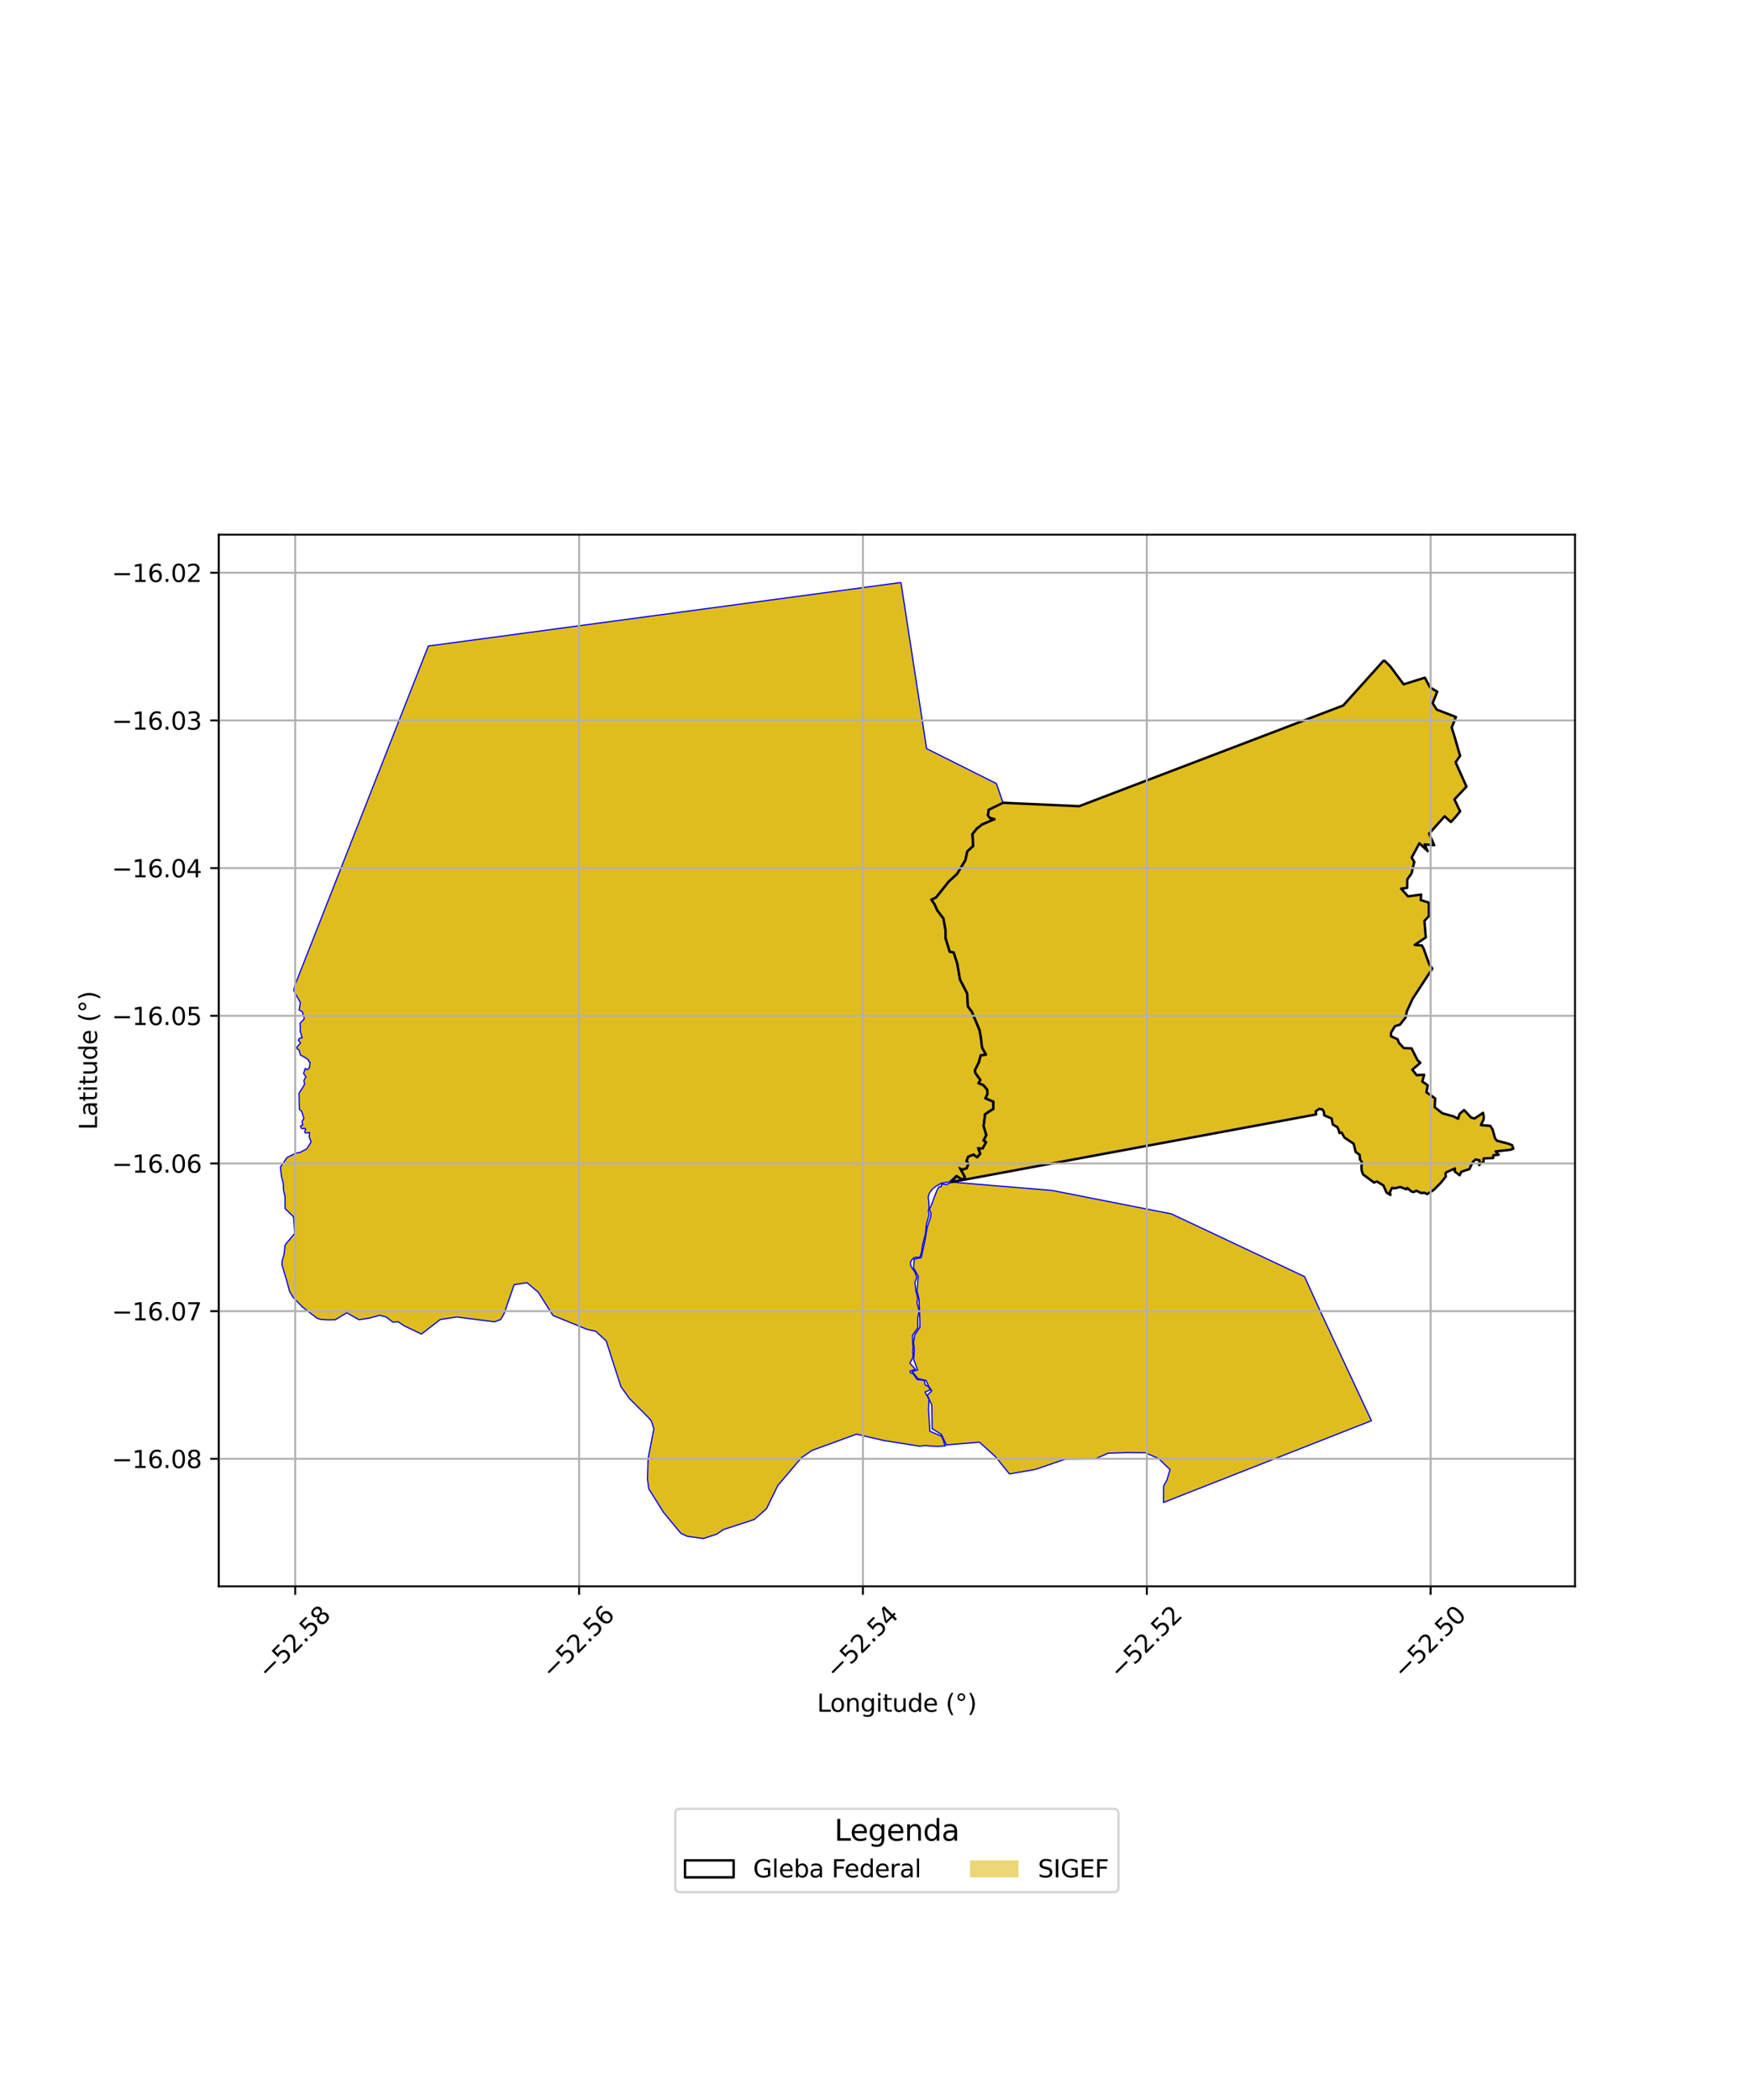 <?xml version="1.0" encoding="utf-8" standalone="no"?>
<!DOCTYPE svg PUBLIC "-//W3C//DTD SVG 1.1//EN"
  "http://www.w3.org/Graphics/SVG/1.1/DTD/svg11.dtd">
<svg xmlns:xlink="http://www.w3.org/1999/xlink" width="720pt" height="864pt" viewBox="0 0 720 864" xmlns="http://www.w3.org/2000/svg" version="1.1">
 <defs>
  <style type="text/css">*{stroke-linejoin: round; stroke-linecap: butt}</style>
 </defs>
 <g id="figure_1">
  <g id="patch_1">
   <path d="M 0 864 
L 720 864 
L 720 0 
L 0 0 
z
" style="fill: #ffffff"/>
  </g>
  <g id="axes_1">
   <g id="patch_2">
    <path d="M 90 652.657 
L 648 652.657 
L 648 219.983 
L 90 219.983 
z
" style="fill: #ffffff"/>
   </g>
   <g id="PatchCollection_1">
    <path d="M 370.68 239.65 
L 381.228 308.005 
L 409.938 322.377 
L 412.668 330.283 
L 406.825 333.153 
L 406.579 332.969 
L 406.168 335.472 
L 407.103 336.753 
L 408.342 337.089 
L 403.884 339.017 
L 401.675 340.777 
L 399.821 343.1 
L 400.138 347.942 
L 397.735 350.175 
L 396.94 353.822 
L 395.44 356.3 
L 393.51 359.466 
L 390.19 362.489 
L 388.46 364.708 
L 386.882 366.622 
L 384.95 369.048 
L 382.847 370.067 
L 384.284 372.18 
L 385.414 374.685 
L 387.911 378.013 
L 388.748 382.621 
L 388.748 385.9 
L 390.543 391.792 
L 392.165 392.084 
L 393.597 396.518 
L 394.72 403.078 
L 397.643 408.763 
L 397.962 414.174 
L 399.661 416.432 
L 400.288 418.04 
L 402.764 423.855 
L 403.244 426.447 
L 403.802 431.087 
L 405.249 433.705 
L 403.297 433.977 
L 402.449 437.074 
L 400.82 440.333 
L 401.101 441.659 
L 403.054 444.345 
L 402.266 445.774 
L 404.46 446.686 
L 405.956 448.463 
L 406.009 450.019 
L 405.103 451.999 
L 408.449 453.437 
L 408.425 456.139 
L 407.007 456.957 
L 405.049 458.328 
L 404.423 463.287 
L 405.515 466.991 
L 404.337 469.298 
L 405.372 469.994 
L 404.116 472.262 
L 402.121 472.183 
L 403.018 474.598 
L 402.003 475.785 
L 400.541 474.752 
L 398.082 475.761 
L 397.359 477.786 
L 398.199 478.676 
L 397.555 480.443 
L 395.88 480.975 
L 394.483 480.222 
L 396.66 484.213 
L 396.006 485.096 
L 393.502 483.543 
L 390.491 486.288 
L 387.372 486.774 
L 385.051 488.062 
L 383.568 489.285 
L 382.396 490.821 
L 381.873 492.605 
L 382.152 494.235 
L 382.243 496.733 
L 381.977 498.246 
L 382.251 499.771 
L 381.161 503.581 
L 380.782 507.544 
L 379.625 511.917 
L 379.113 515.392 
L 378.422 517.301 
L 376.981 517.26 
L 375.942 517.49 
L 374.928 518.673 
L 374.527 519.51 
L 374.809 521.029 
L 376.488 523.512 
L 377.186 525.643 
L 376.427 527.591 
L 376.785 530.968 
L 377.549 533.937 
L 377.294 536.084 
L 378.136 539.242 
L 377.56 542.525 
L 377.643 546.295 
L 375.439 549.363 
L 375.526 553.225 
L 375.719 554.025 
L 375.483 556.079 
L 375.674 557.806 
L 375.361 558.942 
L 374.349 560.852 
L 376.649 563.396 
L 374.37 564.118 
L 374.629 564.874 
L 375.614 565.127 
L 377.364 567.602 
L 380.295 567.895 
L 380.631 569.818 
L 381.833 570.361 
L 382.809 571.828 
L 380.553 572.697 
L 382.193 575.641 
L 382.036 580.111 
L 382.587 588.854 
L 387.38 590.92 
L 387.729 591.69 
L 388.9 594.966 
L 388.423 594.839 
L 385.847 595.123 
L 380.569 594.763 
L 378.274 594.988 
L 363.559 592.663 
L 352.381 590.049 
L 333.968 596.792 
L 329.686 599.786 
L 319.979 611.243 
L 315.339 620.745 
L 310.345 625.162 
L 297.598 629.317 
L 294.925 631.182 
L 289.384 632.99 
L 282.801 632.092 
L 280.124 630.856 
L 272.979 622.21 
L 266.926 612.556 
L 266.389 608.67 
L 266.622 600.232 
L 269.02 587.804 
L 267.952 584.591 
L 266.729 583.163 
L 258.874 575.281 
L 255.459 570.489 
L 249.409 551.706 
L 245.14 547.747 
L 241.591 546.96 
L 227.525 541.223 
L 221.435 531.63 
L 216.837 527.765 
L 211.536 528.538 
L 207.397 540.457 
L 205.966 542.916 
L 203.476 543.833 
L 187.921 541.854 
L 181.154 542.879 
L 173.397 548.869 
L 166.205 545.429 
L 163.861 543.848 
L 161.568 543.944 
L 158.924 541.861 
L 156.139 541.152 
L 152.022 542.302 
L 147.665 542.965 
L 142.684 540.118 
L 137.989 542.97 
L 134.713 543.019 
L 131.779 542.8 
L 130.392 542.327 
L 124.501 537.782 
L 120.613 533.768 
L 119.19 531.417 
L 117.92 526.786 
L 116.011 520.354 
L 116.092 518.707 
L 116.867 516.107 
L 117.32 512.161 
L 121.208 507.496 
L 121.112 505.307 
L 120.77 500.627 
L 117.299 497.24 
L 117.276 492.267 
L 116.606 489.493 
L 116.554 487.035 
L 115.776 483.845 
L 115.364 480.163 
L 118.084 476.25 
L 121.678 474.455 
L 123.495 474.107 
L 126.241 472.644 
L 127.996 469.85 
L 127.222 467.749 
L 127.36 465.997 
L 125.573 466.163 
L 125.346 465.489 
L 125.814 464.65 
L 125.26 464.144 
L 124.523 464.443 
L 123.918 464.154 
L 123.625 463.265 
L 124.539 462.858 
L 124.28 461.303 
L 125.029 460.2 
L 124.128 457.27 
L 123.169 456.385 
L 123.026 449.786 
L 125.294 446.216 
L 125.044 444.52 
L 125.858 443.015 
L 124.9 441.651 
L 125.586 439.588 
L 126.491 440.101 
L 127.295 439.308 
L 127.594 437.099 
L 126.977 436.635 
L 126.987 436.139 
L 124.685 434.567 
L 123.642 434.144 
L 122.994 431.921 
L 122.306 431.575 
L 122.111 430.89 
L 123.662 429.072 
L 122.716 427.948 
L 123.279 427.153 
L 124.299 426.952 
L 123.488 424.199 
L 123.581 422.304 
L 123.377 421.143 
L 125.19 419.1 
L 124.35 416.159 
L 123.052 415.627 
L 123.57 412.481 
L 120.843 407.495 
L 121.218 405.672 
L 176.224 265.792 
L 370.68 239.65 
" clip-path="url(#p1348a2846b)" style="fill: #e0bd1f; stroke: #0000ff; stroke-width: 0.5"/>
    <path d="M 391.479 486.347 
L 432.809 489.771 
L 481.927 499.422 
L 536.715 525.225 
L 543.192 539.416 
L 544.311 541.848 
L 564.246 584.522 
L 478.695 618.161 
L 478.74 611.368 
L 480.103 608.922 
L 481.381 604.635 
L 476.721 600.098 
L 471.256 597.713 
L 463.907 597.653 
L 455.9 597.889 
L 450.667 600.199 
L 438.265 600.34 
L 425.986 604.559 
L 415.297 606.416 
L 409.549 599.298 
L 402.994 593.361 
L 389.366 594.478 
L 387.341 590.188 
L 383.507 587.772 
L 383.361 578.066 
L 381.523 574.015 
L 383.359 572.253 
L 381.867 569.922 
L 381.017 567.954 
L 377.658 567.21 
L 375.291 564.273 
L 377.533 563.637 
L 375.917 559.384 
L 376.191 555.6 
L 375.867 552.189 
L 376.396 549.131 
L 378.474 546.125 
L 378.485 544.033 
L 378.133 534.546 
L 377.289 531.1 
L 377.802 525.11 
L 375.865 521.599 
L 376.143 518.037 
L 379.028 517.414 
L 380.6 510.21 
L 381.508 504.787 
L 382.759 501.201 
L 382.905 500.538 
L 383.074 499.204 
L 382.375 497.638 
L 383.405 495.304 
L 384.138 493.167 
L 385.492 489.758 
L 386.277 488.311 
L 387.231 488.284 
L 387.44 487.115 
L 389.466 487.413 
L 391.479 486.347 
" clip-path="url(#p1348a2846b)" style="fill: #e0bd1f; stroke: #0000ff; stroke-width: 0.5"/>
    <path d="M 569.412 271.617 
L 572.024 274.191 
L 577.487 281.555 
L 582.355 280.037 
L 586.226 278.824 
L 588.377 282.847 
L 591.32 284.569 
L 589.419 289.313 
L 591.127 291.96 
L 599.024 294.993 
L 597.255 299.325 
L 598.283 302.518 
L 600.729 310.979 
L 598.867 313.592 
L 603.337 323.631 
L 598.39 328.934 
L 600.744 333.818 
L 598.517 336.499 
L 596.927 338.203 
L 594.366 335.834 
L 587.978 343.003 
L 590.079 347.719 
L 586.127 347.417 
L 587.409 350.176 
L 583.978 346.941 
L 580.799 352.84 
L 581.863 354.624 
L 580.737 359.36 
L 579.003 361.785 
L 578.935 365.289 
L 576.454 365.616 
L 579.312 368.788 
L 584.715 368.05 
L 584.499 370.28 
L 587.861 371.363 
L 587.899 376.887 
L 586.051 378.886 
L 586.611 385.669 
L 582.071 388.762 
L 585.039 389.007 
L 585.732 390.337 
L 588.011 396.661 
L 589.276 398.53 
L 581.208 410.903 
L 578.822 416.071 
L 578.286 418.645 
L 575.96 421.593 
L 573.938 422.182 
L 572.335 424.822 
L 572.304 426.355 
L 575.005 427.588 
L 575.542 429.025 
L 577.55 431.212 
L 580.746 431.322 
L 583.208 436.179 
L 584.377 437.271 
L 581.044 440.105 
L 582.857 442.338 
L 585.926 442.181 
L 585.18 444.979 
L 587.404 446.513 
L 586.874 449.384 
L 590.466 451.941 
L 590.265 455.523 
L 593.48 458.061 
L 597.929 459.28 
L 599.912 460.281 
L 600.486 458.358 
L 602.358 456.687 
L 605.29 459.822 
L 606.641 460.206 
L 610.177 457.857 
L 610.456 459.405 
L 610.411 460.546 
L 609.269 462.887 
L 611.77 463.096 
L 613.16 463.209 
L 614.056 464.628 
L 615.138 468.404 
L 615.903 469.325 
L 620.489 470.519 
L 622.104 471.145 
L 622.636 472.596 
L 621.436 473.042 
L 615.34 473.727 
L 616.601 475.093 
L 614.392 475.29 
L 614.328 476.463 
L 610.398 476.595 
L 610.371 478.038 
L 609.149 478.642 
L 608.575 479.361 
L 608.735 477.385 
L 607.126 477.02 
L 606.088 477.94 
L 605.211 479.55 
L 604.598 480.973 
L 601.274 482.082 
L 600.534 483.518 
L 598.515 481.975 
L 598.607 480.725 
L 596.937 481.506 
L 595.159 482.259 
L 594.69 482.737 
L 594.875 484.016 
L 592.891 486.509 
L 589.943 489.511 
L 587.144 491.304 
L 586.103 490.727 
L 584.815 490.87 
L 582.726 489.905 
L 581.626 490.434 
L 580.692 490.2 
L 578.976 488.769 
L 578.611 489.295 
L 576.092 488.36 
L 573.902 488.897 
L 572.712 488.737 
L 571.837 490.495 
L 572.082 491.646 
L 571.331 491.13 
L 570.442 490.629 
L 569.166 487.71 
L 566.51 486.112 
L 565.294 486.524 
L 560.798 483.194 
L 560.222 481.555 
L 560.131 479.96 
L 560.339 478.134 
L 559.565 477.082 
L 559.374 475.118 
L 557.748 473.926 
L 556.937 470.554 
L 553.133 468.011 
L 552.001 465.989 
L 551.104 466.169 
L 550.765 464.849 
L 550.23 463.736 
L 548.323 462.622 
L 547.899 460.203 
L 544.801 458.878 
L 544.71 457.447 
L 544.094 456.488 
L 542.822 456.201 
L 541.32 457.204 
L 541.494 457.943 
L 541.523 458.513 
L 391.479 486.347 
L 393.557 483.901 
L 396.076 485.461 
L 396.983 484.237 
L 395.164 480.902 
L 395.852 481.272 
L 397.764 480.664 
L 398.514 478.61 
L 397.672 477.719 
L 398.298 475.969 
L 400.507 475.062 
L 402.048 476.153 
L 403.33 474.655 
L 402.52 472.473 
L 404.274 472.544 
L 405.732 469.906 
L 404.691 469.207 
L 405.808 467.02 
L 404.7 463.263 
L 405.305 458.483 
L 407.153 457.19 
L 408.697 456.299 
L 408.723 453.256 
L 405.469 451.857 
L 406.285 450.075 
L 406.225 448.356 
L 404.626 446.458 
L 402.652 445.637 
L 403.377 444.324 
L 401.356 441.545 
L 401.108 440.37 
L 402.705 437.173 
L 403.513 434.225 
L 405.682 433.921 
L 404.066 431.001 
L 403.513 426.405 
L 403.026 423.774 
L 400.541 417.936 
L 399.901 416.297 
L 398.23 414.074 
L 397.91 408.688 
L 394.983 402.991 
L 393.864 396.452 
L 392.374 391.843 
L 390.756 391.552 
L 389.02 385.859 
L 389.022 382.597 
L 388.167 377.9 
L 385.651 374.543 
L 384.522 372.045 
L 383.25 370.177 
L 385.126 369.269 
L 387.095 366.796 
L 388.673 364.88 
L 390.391 362.678 
L 393.721 359.643 
L 395.672 356.443 
L 397.198 353.925 
L 397.983 350.318 
L 400.418 348.055 
L 400.1 343.189 
L 401.868 340.973 
L 404.026 339.255 
L 409.171 337.029 
L 407.266 336.514 
L 406.457 335.403 
L 406.825 333.153 
L 412.668 330.283 
L 444.006 331.695 
L 552.653 290.247 
L 569.412 271.617 
" clip-path="url(#p1348a2846b)" style="fill: #e0bd1f; stroke: #0000ff; stroke-width: 0.5"/>
   </g>
   <g id="PatchCollection_2">
    <path d="M 569.412 271.617 
L 572.024 274.191 
L 577.487 281.555 
L 586.226 278.824 
L 588.377 282.847 
L 591.32 284.569 
L 589.419 289.313 
L 591.127 291.96 
L 599.024 294.993 
L 597.255 299.325 
L 598.283 302.518 
L 600.729 310.979 
L 598.867 313.592 
L 603.337 323.631 
L 598.39 328.934 
L 600.744 333.818 
L 598.517 336.499 
L 596.927 338.203 
L 594.366 335.834 
L 587.978 343.003 
L 590.079 347.719 
L 586.127 347.417 
L 587.409 350.176 
L 583.978 346.941 
L 580.799 352.84 
L 581.863 354.624 
L 580.737 359.36 
L 579.003 361.785 
L 578.935 365.289 
L 576.454 365.616 
L 579.312 368.788 
L 584.715 368.05 
L 584.499 370.28 
L 587.861 371.363 
L 587.899 376.887 
L 586.051 378.886 
L 586.611 385.669 
L 582.071 388.762 
L 585.039 389.007 
L 585.732 390.337 
L 588.011 396.661 
L 589.276 398.53 
L 581.208 410.903 
L 578.822 416.071 
L 578.286 418.645 
L 575.96 421.593 
L 573.938 422.182 
L 572.335 424.822 
L 572.304 426.355 
L 575.005 427.588 
L 575.542 429.025 
L 577.55 431.212 
L 580.746 431.322 
L 583.208 436.179 
L 584.377 437.271 
L 581.044 440.105 
L 582.857 442.338 
L 585.926 442.181 
L 585.18 444.979 
L 587.404 446.513 
L 586.874 449.384 
L 590.466 451.941 
L 590.265 455.523 
L 593.48 458.061 
L 597.929 459.28 
L 599.912 460.281 
L 600.486 458.358 
L 602.358 456.687 
L 605.29 459.822 
L 606.641 460.206 
L 610.177 457.857 
L 610.456 459.405 
L 610.411 460.546 
L 609.269 462.887 
L 613.16 463.209 
L 614.056 464.628 
L 615.138 468.404 
L 615.903 469.325 
L 620.489 470.519 
L 622.104 471.145 
L 622.636 472.596 
L 621.436 473.042 
L 615.34 473.727 
L 616.601 475.093 
L 614.392 475.29 
L 614.328 476.463 
L 610.398 476.595 
L 610.371 478.038 
L 609.149 478.642 
L 608.575 479.361 
L 608.735 477.385 
L 607.126 477.02 
L 606.088 477.94 
L 605.211 479.55 
L 604.598 480.973 
L 601.274 482.082 
L 600.534 483.518 
L 598.515 481.975 
L 598.607 480.725 
L 595.159 482.259 
L 594.69 482.737 
L 594.875 484.016 
L 592.891 486.509 
L 589.943 489.511 
L 587.144 491.304 
L 586.103 490.727 
L 584.815 490.87 
L 582.726 489.905 
L 581.626 490.434 
L 580.692 490.2 
L 578.976 488.769 
L 578.611 489.295 
L 576.092 488.36 
L 573.902 488.897 
L 572.712 488.737 
L 571.837 490.495 
L 572.082 491.646 
L 570.442 490.629 
L 569.166 487.71 
L 566.51 486.112 
L 565.294 486.524 
L 560.798 483.194 
L 560.222 481.555 
L 560.131 479.96 
L 560.339 478.134 
L 559.565 477.082 
L 559.374 475.118 
L 557.748 473.926 
L 556.937 470.554 
L 553.133 468.011 
L 552.001 465.989 
L 551.104 466.169 
L 550.765 464.849 
L 550.23 463.736 
L 548.323 462.622 
L 547.899 460.203 
L 544.801 458.878 
L 544.71 457.447 
L 544.094 456.488 
L 542.822 456.201 
L 541.32 457.204 
L 541.523 458.513 
L 391.479 486.347 
L 393.557 483.901 
L 396.076 485.461 
L 396.983 484.237 
L 395.164 480.902 
L 395.852 481.272 
L 397.764 480.664 
L 398.514 478.61 
L 397.672 477.719 
L 398.298 475.969 
L 400.507 475.062 
L 402.048 476.153 
L 403.33 474.655 
L 402.52 472.473 
L 404.274 472.544 
L 405.732 469.906 
L 404.691 469.207 
L 405.808 467.02 
L 404.7 463.263 
L 405.305 458.483 
L 407.153 457.19 
L 408.697 456.299 
L 408.723 453.256 
L 405.469 451.857 
L 406.285 450.075 
L 406.225 448.356 
L 404.626 446.458 
L 402.652 445.637 
L 403.377 444.324 
L 401.356 441.545 
L 401.108 440.37 
L 402.705 437.173 
L 403.513 434.225 
L 405.682 433.921 
L 404.066 431.001 
L 403.513 426.405 
L 403.026 423.774 
L 399.901 416.297 
L 398.23 414.074 
L 397.91 408.688 
L 394.983 402.991 
L 393.864 396.452 
L 392.374 391.843 
L 390.756 391.552 
L 389.02 385.859 
L 389.022 382.597 
L 388.167 377.9 
L 385.651 374.543 
L 384.522 372.045 
L 383.25 370.177 
L 385.126 369.269 
L 390.391 362.678 
L 393.721 359.643 
L 397.198 353.925 
L 397.983 350.318 
L 400.418 348.055 
L 400.1 343.189 
L 401.868 340.973 
L 404.026 339.255 
L 409.171 337.029 
L 407.266 336.514 
L 406.457 335.403 
L 406.825 333.153 
L 412.668 330.283 
L 444.006 331.695 
L 552.653 290.247 
L 569.412 271.617 
L 569.412 271.617 
" clip-path="url(#p1348a2846b)" style="fill: none; stroke: #000000"/>
   </g>
   <g id="matplotlib.axis_1">
    <g id="xtick_1">
     <g id="line2d_1">
      <path d="M 121.462 652.657 
L 121.462 219.983 
" clip-path="url(#p1348a2846b)" style="fill: none; stroke: #b0b0b0; stroke-width: 0.8; stroke-linecap: square"/>
     </g>
     <g id="line2d_2">
      <defs>
       <path id="m557b876ca4" d="M 0 0 
L 0 3.5 
" style="stroke: #000000; stroke-width: 0.8"/>
      </defs>
      <g>
       <use xlink:href="#m557b876ca4" x="121.462" y="652.657" style="stroke: #000000; stroke-width: 0.8"/>
      </g>
     </g>
     <g id="text_1">
      <!-- −52.58 -->
      <g transform="translate(110.329 691.198) rotate(-45) scale(0.1 -0.1)">
       <defs>
        <path id="DejaVuSans-2212" d="M 678 2272 
L 4684 2272 
L 4684 1741 
L 678 1741 
L 678 2272 
z
" transform="scale(0.016)"/>
        <path id="DejaVuSans-35" d="M 691 4666 
L 3169 4666 
L 3169 4134 
L 1269 4134 
L 1269 2991 
Q 1406 3038 1543 3061 
Q 1681 3084 1819 3084 
Q 2600 3084 3056 2656 
Q 3513 2228 3513 1497 
Q 3513 744 3044 326 
Q 2575 -91 1722 -91 
Q 1428 -91 1123 -41 
Q 819 9 494 109 
L 494 744 
Q 775 591 1075 516 
Q 1375 441 1709 441 
Q 2250 441 2565 725 
Q 2881 1009 2881 1497 
Q 2881 1984 2565 2268 
Q 2250 2553 1709 2553 
Q 1456 2553 1204 2497 
Q 953 2441 691 2322 
L 691 4666 
z
" transform="scale(0.016)"/>
        <path id="DejaVuSans-32" d="M 1228 531 
L 3431 531 
L 3431 0 
L 469 0 
L 469 531 
Q 828 903 1448 1529 
Q 2069 2156 2228 2338 
Q 2531 2678 2651 2914 
Q 2772 3150 2772 3378 
Q 2772 3750 2511 3984 
Q 2250 4219 1831 4219 
Q 1534 4219 1204 4116 
Q 875 4013 500 3803 
L 500 4441 
Q 881 4594 1212 4672 
Q 1544 4750 1819 4750 
Q 2544 4750 2975 4387 
Q 3406 4025 3406 3419 
Q 3406 3131 3298 2873 
Q 3191 2616 2906 2266 
Q 2828 2175 2409 1742 
Q 1991 1309 1228 531 
z
" transform="scale(0.016)"/>
        <path id="DejaVuSans-2e" d="M 684 794 
L 1344 794 
L 1344 0 
L 684 0 
L 684 794 
z
" transform="scale(0.016)"/>
        <path id="DejaVuSans-38" d="M 2034 2216 
Q 1584 2216 1326 1975 
Q 1069 1734 1069 1313 
Q 1069 891 1326 650 
Q 1584 409 2034 409 
Q 2484 409 2743 651 
Q 3003 894 3003 1313 
Q 3003 1734 2745 1975 
Q 2488 2216 2034 2216 
z
M 1403 2484 
Q 997 2584 770 2862 
Q 544 3141 544 3541 
Q 544 4100 942 4425 
Q 1341 4750 2034 4750 
Q 2731 4750 3128 4425 
Q 3525 4100 3525 3541 
Q 3525 3141 3298 2862 
Q 3072 2584 2669 2484 
Q 3125 2378 3379 2068 
Q 3634 1759 3634 1313 
Q 3634 634 3220 271 
Q 2806 -91 2034 -91 
Q 1263 -91 848 271 
Q 434 634 434 1313 
Q 434 1759 690 2068 
Q 947 2378 1403 2484 
z
M 1172 3481 
Q 1172 3119 1398 2916 
Q 1625 2713 2034 2713 
Q 2441 2713 2670 2916 
Q 2900 3119 2900 3481 
Q 2900 3844 2670 4047 
Q 2441 4250 2034 4250 
Q 1625 4250 1398 4047 
Q 1172 3844 1172 3481 
z
" transform="scale(0.016)"/>
       </defs>
       <use xlink:href="#DejaVuSans-2212"/>
       <use xlink:href="#DejaVuSans-35" transform="translate(83.789 0)"/>
       <use xlink:href="#DejaVuSans-32" transform="translate(147.412 0)"/>
       <use xlink:href="#DejaVuSans-2e" transform="translate(211.035 0)"/>
       <use xlink:href="#DejaVuSans-35" transform="translate(242.822 0)"/>
       <use xlink:href="#DejaVuSans-38" transform="translate(306.445 0)"/>
      </g>
     </g>
    </g>
    <g id="xtick_2">
     <g id="line2d_3">
      <path d="M 238.25 652.657 
L 238.25 219.983 
" clip-path="url(#p1348a2846b)" style="fill: none; stroke: #b0b0b0; stroke-width: 0.8; stroke-linecap: square"/>
     </g>
     <g id="line2d_4">
      <g>
       <use xlink:href="#m557b876ca4" x="238.25" y="652.657" style="stroke: #000000; stroke-width: 0.8"/>
      </g>
     </g>
     <g id="text_2">
      <!-- −52.56 -->
      <g transform="translate(227.117 691.198) rotate(-45) scale(0.1 -0.1)">
       <defs>
        <path id="DejaVuSans-36" d="M 2113 2584 
Q 1688 2584 1439 2293 
Q 1191 2003 1191 1497 
Q 1191 994 1439 701 
Q 1688 409 2113 409 
Q 2538 409 2786 701 
Q 3034 994 3034 1497 
Q 3034 2003 2786 2293 
Q 2538 2584 2113 2584 
z
M 3366 4563 
L 3366 3988 
Q 3128 4100 2886 4159 
Q 2644 4219 2406 4219 
Q 1781 4219 1451 3797 
Q 1122 3375 1075 2522 
Q 1259 2794 1537 2939 
Q 1816 3084 2150 3084 
Q 2853 3084 3261 2657 
Q 3669 2231 3669 1497 
Q 3669 778 3244 343 
Q 2819 -91 2113 -91 
Q 1303 -91 875 529 
Q 447 1150 447 2328 
Q 447 3434 972 4092 
Q 1497 4750 2381 4750 
Q 2619 4750 2861 4703 
Q 3103 4656 3366 4563 
z
" transform="scale(0.016)"/>
       </defs>
       <use xlink:href="#DejaVuSans-2212"/>
       <use xlink:href="#DejaVuSans-35" transform="translate(83.789 0)"/>
       <use xlink:href="#DejaVuSans-32" transform="translate(147.412 0)"/>
       <use xlink:href="#DejaVuSans-2e" transform="translate(211.035 0)"/>
       <use xlink:href="#DejaVuSans-35" transform="translate(242.822 0)"/>
       <use xlink:href="#DejaVuSans-36" transform="translate(306.445 0)"/>
      </g>
     </g>
    </g>
    <g id="xtick_3">
     <g id="line2d_5">
      <path d="M 355.037 652.657 
L 355.037 219.983 
" clip-path="url(#p1348a2846b)" style="fill: none; stroke: #b0b0b0; stroke-width: 0.8; stroke-linecap: square"/>
     </g>
     <g id="line2d_6">
      <g>
       <use xlink:href="#m557b876ca4" x="355.037" y="652.657" style="stroke: #000000; stroke-width: 0.8"/>
      </g>
     </g>
     <g id="text_3">
      <!-- −52.54 -->
      <g transform="translate(343.904 691.198) rotate(-45) scale(0.1 -0.1)">
       <defs>
        <path id="DejaVuSans-34" d="M 2419 4116 
L 825 1625 
L 2419 1625 
L 2419 4116 
z
M 2253 4666 
L 3047 4666 
L 3047 1625 
L 3713 1625 
L 3713 1100 
L 3047 1100 
L 3047 0 
L 2419 0 
L 2419 1100 
L 313 1100 
L 313 1709 
L 2253 4666 
z
" transform="scale(0.016)"/>
       </defs>
       <use xlink:href="#DejaVuSans-2212"/>
       <use xlink:href="#DejaVuSans-35" transform="translate(83.789 0)"/>
       <use xlink:href="#DejaVuSans-32" transform="translate(147.412 0)"/>
       <use xlink:href="#DejaVuSans-2e" transform="translate(211.035 0)"/>
       <use xlink:href="#DejaVuSans-35" transform="translate(242.822 0)"/>
       <use xlink:href="#DejaVuSans-34" transform="translate(306.445 0)"/>
      </g>
     </g>
    </g>
    <g id="xtick_4">
     <g id="line2d_7">
      <path d="M 471.824 652.657 
L 471.824 219.983 
" clip-path="url(#p1348a2846b)" style="fill: none; stroke: #b0b0b0; stroke-width: 0.8; stroke-linecap: square"/>
     </g>
     <g id="line2d_8">
      <g>
       <use xlink:href="#m557b876ca4" x="471.824" y="652.657" style="stroke: #000000; stroke-width: 0.8"/>
      </g>
     </g>
     <g id="text_4">
      <!-- −52.52 -->
      <g transform="translate(460.691 691.198) rotate(-45) scale(0.1 -0.1)">
       <use xlink:href="#DejaVuSans-2212"/>
       <use xlink:href="#DejaVuSans-35" transform="translate(83.789 0)"/>
       <use xlink:href="#DejaVuSans-32" transform="translate(147.412 0)"/>
       <use xlink:href="#DejaVuSans-2e" transform="translate(211.035 0)"/>
       <use xlink:href="#DejaVuSans-35" transform="translate(242.822 0)"/>
       <use xlink:href="#DejaVuSans-32" transform="translate(306.445 0)"/>
      </g>
     </g>
    </g>
    <g id="xtick_5">
     <g id="line2d_9">
      <path d="M 588.611 652.657 
L 588.611 219.983 
" clip-path="url(#p1348a2846b)" style="fill: none; stroke: #b0b0b0; stroke-width: 0.8; stroke-linecap: square"/>
     </g>
     <g id="line2d_10">
      <g>
       <use xlink:href="#m557b876ca4" x="588.611" y="652.657" style="stroke: #000000; stroke-width: 0.8"/>
      </g>
     </g>
     <g id="text_5">
      <!-- −52.50 -->
      <g transform="translate(577.478 691.198) rotate(-45) scale(0.1 -0.1)">
       <defs>
        <path id="DejaVuSans-30" d="M 2034 4250 
Q 1547 4250 1301 3770 
Q 1056 3291 1056 2328 
Q 1056 1369 1301 889 
Q 1547 409 2034 409 
Q 2525 409 2770 889 
Q 3016 1369 3016 2328 
Q 3016 3291 2770 3770 
Q 2525 4250 2034 4250 
z
M 2034 4750 
Q 2819 4750 3233 4129 
Q 3647 3509 3647 2328 
Q 3647 1150 3233 529 
Q 2819 -91 2034 -91 
Q 1250 -91 836 529 
Q 422 1150 422 2328 
Q 422 3509 836 4129 
Q 1250 4750 2034 4750 
z
" transform="scale(0.016)"/>
       </defs>
       <use xlink:href="#DejaVuSans-2212"/>
       <use xlink:href="#DejaVuSans-35" transform="translate(83.789 0)"/>
       <use xlink:href="#DejaVuSans-32" transform="translate(147.412 0)"/>
       <use xlink:href="#DejaVuSans-2e" transform="translate(211.035 0)"/>
       <use xlink:href="#DejaVuSans-35" transform="translate(242.822 0)"/>
       <use xlink:href="#DejaVuSans-30" transform="translate(306.445 0)"/>
      </g>
     </g>
    </g>
    <g id="text_6">
     <!-- Longitude (°) -->
     <g transform="translate(336.14 704.267) scale(0.1 -0.1)">
      <defs>
       <path id="DejaVuSans-4c" d="M 628 4666 
L 1259 4666 
L 1259 531 
L 3531 531 
L 3531 0 
L 628 0 
L 628 4666 
z
" transform="scale(0.016)"/>
       <path id="DejaVuSans-6f" d="M 1959 3097 
Q 1497 3097 1228 2736 
Q 959 2375 959 1747 
Q 959 1119 1226 758 
Q 1494 397 1959 397 
Q 2419 397 2687 759 
Q 2956 1122 2956 1747 
Q 2956 2369 2687 2733 
Q 2419 3097 1959 3097 
z
M 1959 3584 
Q 2709 3584 3137 3096 
Q 3566 2609 3566 1747 
Q 3566 888 3137 398 
Q 2709 -91 1959 -91 
Q 1206 -91 779 398 
Q 353 888 353 1747 
Q 353 2609 779 3096 
Q 1206 3584 1959 3584 
z
" transform="scale(0.016)"/>
       <path id="DejaVuSans-6e" d="M 3513 2113 
L 3513 0 
L 2938 0 
L 2938 2094 
Q 2938 2591 2744 2837 
Q 2550 3084 2163 3084 
Q 1697 3084 1428 2787 
Q 1159 2491 1159 1978 
L 1159 0 
L 581 0 
L 581 3500 
L 1159 3500 
L 1159 2956 
Q 1366 3272 1645 3428 
Q 1925 3584 2291 3584 
Q 2894 3584 3203 3211 
Q 3513 2838 3513 2113 
z
" transform="scale(0.016)"/>
       <path id="DejaVuSans-67" d="M 2906 1791 
Q 2906 2416 2648 2759 
Q 2391 3103 1925 3103 
Q 1463 3103 1205 2759 
Q 947 2416 947 1791 
Q 947 1169 1205 825 
Q 1463 481 1925 481 
Q 2391 481 2648 825 
Q 2906 1169 2906 1791 
z
M 3481 434 
Q 3481 -459 3084 -895 
Q 2688 -1331 1869 -1331 
Q 1566 -1331 1297 -1286 
Q 1028 -1241 775 -1147 
L 775 -588 
Q 1028 -725 1275 -790 
Q 1522 -856 1778 -856 
Q 2344 -856 2625 -561 
Q 2906 -266 2906 331 
L 2906 616 
Q 2728 306 2450 153 
Q 2172 0 1784 0 
Q 1141 0 747 490 
Q 353 981 353 1791 
Q 353 2603 747 3093 
Q 1141 3584 1784 3584 
Q 2172 3584 2450 3431 
Q 2728 3278 2906 2969 
L 2906 3500 
L 3481 3500 
L 3481 434 
z
" transform="scale(0.016)"/>
       <path id="DejaVuSans-69" d="M 603 3500 
L 1178 3500 
L 1178 0 
L 603 0 
L 603 3500 
z
M 603 4863 
L 1178 4863 
L 1178 4134 
L 603 4134 
L 603 4863 
z
" transform="scale(0.016)"/>
       <path id="DejaVuSans-74" d="M 1172 4494 
L 1172 3500 
L 2356 3500 
L 2356 3053 
L 1172 3053 
L 1172 1153 
Q 1172 725 1289 603 
Q 1406 481 1766 481 
L 2356 481 
L 2356 0 
L 1766 0 
Q 1100 0 847 248 
Q 594 497 594 1153 
L 594 3053 
L 172 3053 
L 172 3500 
L 594 3500 
L 594 4494 
L 1172 4494 
z
" transform="scale(0.016)"/>
       <path id="DejaVuSans-75" d="M 544 1381 
L 544 3500 
L 1119 3500 
L 1119 1403 
Q 1119 906 1312 657 
Q 1506 409 1894 409 
Q 2359 409 2629 706 
Q 2900 1003 2900 1516 
L 2900 3500 
L 3475 3500 
L 3475 0 
L 2900 0 
L 2900 538 
Q 2691 219 2414 64 
Q 2138 -91 1772 -91 
Q 1169 -91 856 284 
Q 544 659 544 1381 
z
M 1991 3584 
L 1991 3584 
z
" transform="scale(0.016)"/>
       <path id="DejaVuSans-64" d="M 2906 2969 
L 2906 4863 
L 3481 4863 
L 3481 0 
L 2906 0 
L 2906 525 
Q 2725 213 2448 61 
Q 2172 -91 1784 -91 
Q 1150 -91 751 415 
Q 353 922 353 1747 
Q 353 2572 751 3078 
Q 1150 3584 1784 3584 
Q 2172 3584 2448 3432 
Q 2725 3281 2906 2969 
z
M 947 1747 
Q 947 1113 1208 752 
Q 1469 391 1925 391 
Q 2381 391 2643 752 
Q 2906 1113 2906 1747 
Q 2906 2381 2643 2742 
Q 2381 3103 1925 3103 
Q 1469 3103 1208 2742 
Q 947 2381 947 1747 
z
" transform="scale(0.016)"/>
       <path id="DejaVuSans-65" d="M 3597 1894 
L 3597 1613 
L 953 1613 
Q 991 1019 1311 708 
Q 1631 397 2203 397 
Q 2534 397 2845 478 
Q 3156 559 3463 722 
L 3463 178 
Q 3153 47 2828 -22 
Q 2503 -91 2169 -91 
Q 1331 -91 842 396 
Q 353 884 353 1716 
Q 353 2575 817 3079 
Q 1281 3584 2069 3584 
Q 2775 3584 3186 3129 
Q 3597 2675 3597 1894 
z
M 3022 2063 
Q 3016 2534 2758 2815 
Q 2500 3097 2075 3097 
Q 1594 3097 1305 2825 
Q 1016 2553 972 2059 
L 3022 2063 
z
" transform="scale(0.016)"/>
       <path id="DejaVuSans-20" transform="scale(0.016)"/>
       <path id="DejaVuSans-28" d="M 1984 4856 
Q 1566 4138 1362 3434 
Q 1159 2731 1159 2009 
Q 1159 1288 1364 580 
Q 1569 -128 1984 -844 
L 1484 -844 
Q 1016 -109 783 600 
Q 550 1309 550 2009 
Q 550 2706 781 3412 
Q 1013 4119 1484 4856 
L 1984 4856 
z
" transform="scale(0.016)"/>
       <path id="DejaVuSans-b0" d="M 1600 4347 
Q 1350 4347 1178 4173 
Q 1006 4000 1006 3750 
Q 1006 3503 1178 3333 
Q 1350 3163 1600 3163 
Q 1850 3163 2022 3333 
Q 2194 3503 2194 3750 
Q 2194 3997 2020 4172 
Q 1847 4347 1600 4347 
z
M 1600 4750 
Q 1800 4750 1984 4673 
Q 2169 4597 2303 4453 
Q 2447 4313 2519 4134 
Q 2591 3956 2591 3750 
Q 2591 3338 2302 3052 
Q 2013 2766 1594 2766 
Q 1172 2766 890 3047 
Q 609 3328 609 3750 
Q 609 4169 896 4459 
Q 1184 4750 1600 4750 
z
" transform="scale(0.016)"/>
       <path id="DejaVuSans-29" d="M 513 4856 
L 1013 4856 
Q 1481 4119 1714 3412 
Q 1947 2706 1947 2009 
Q 1947 1309 1714 600 
Q 1481 -109 1013 -844 
L 513 -844 
Q 928 -128 1133 580 
Q 1338 1288 1338 2009 
Q 1338 2731 1133 3434 
Q 928 4138 513 4856 
z
" transform="scale(0.016)"/>
      </defs>
      <use xlink:href="#DejaVuSans-4c"/>
      <use xlink:href="#DejaVuSans-6f" transform="translate(53.963 0)"/>
      <use xlink:href="#DejaVuSans-6e" transform="translate(115.145 0)"/>
      <use xlink:href="#DejaVuSans-67" transform="translate(178.523 0)"/>
      <use xlink:href="#DejaVuSans-69" transform="translate(242 0)"/>
      <use xlink:href="#DejaVuSans-74" transform="translate(269.783 0)"/>
      <use xlink:href="#DejaVuSans-75" transform="translate(308.992 0)"/>
      <use xlink:href="#DejaVuSans-64" transform="translate(372.371 0)"/>
      <use xlink:href="#DejaVuSans-65" transform="translate(435.848 0)"/>
      <use xlink:href="#DejaVuSans-20" transform="translate(497.371 0)"/>
      <use xlink:href="#DejaVuSans-28" transform="translate(529.158 0)"/>
      <use xlink:href="#DejaVuSans-b0" transform="translate(568.172 0)"/>
      <use xlink:href="#DejaVuSans-29" transform="translate(618.172 0)"/>
     </g>
    </g>
   </g>
   <g id="matplotlib.axis_2">
    <g id="ytick_1">
     <g id="line2d_11">
      <path d="M 90 600.201 
L 648 600.201 
" clip-path="url(#p1348a2846b)" style="fill: none; stroke: #b0b0b0; stroke-width: 0.8; stroke-linecap: square"/>
     </g>
     <g id="line2d_12">
      <defs>
       <path id="m44849a3571" d="M 0 0 
L -3.5 0 
" style="stroke: #000000; stroke-width: 0.8"/>
      </defs>
      <g>
       <use xlink:href="#m44849a3571" x="90" y="600.201" style="stroke: #000000; stroke-width: 0.8"/>
      </g>
     </g>
     <g id="text_7">
      <!-- −16.08 -->
      <g transform="translate(45.992 604) scale(0.1 -0.1)">
       <defs>
        <path id="DejaVuSans-31" d="M 794 531 
L 1825 531 
L 1825 4091 
L 703 3866 
L 703 4441 
L 1819 4666 
L 2450 4666 
L 2450 531 
L 3481 531 
L 3481 0 
L 794 0 
L 794 531 
z
" transform="scale(0.016)"/>
       </defs>
       <use xlink:href="#DejaVuSans-2212"/>
       <use xlink:href="#DejaVuSans-31" transform="translate(83.789 0)"/>
       <use xlink:href="#DejaVuSans-36" transform="translate(147.412 0)"/>
       <use xlink:href="#DejaVuSans-2e" transform="translate(211.035 0)"/>
       <use xlink:href="#DejaVuSans-30" transform="translate(242.822 0)"/>
       <use xlink:href="#DejaVuSans-38" transform="translate(306.445 0)"/>
      </g>
     </g>
    </g>
    <g id="ytick_2">
     <g id="line2d_13">
      <path d="M 90 539.441 
L 648 539.441 
" clip-path="url(#p1348a2846b)" style="fill: none; stroke: #b0b0b0; stroke-width: 0.8; stroke-linecap: square"/>
     </g>
     <g id="line2d_14">
      <g>
       <use xlink:href="#m44849a3571" x="90" y="539.441" style="stroke: #000000; stroke-width: 0.8"/>
      </g>
     </g>
     <g id="text_8">
      <!-- −16.07 -->
      <g transform="translate(45.992 543.24) scale(0.1 -0.1)">
       <defs>
        <path id="DejaVuSans-37" d="M 525 4666 
L 3525 4666 
L 3525 4397 
L 1831 0 
L 1172 0 
L 2766 4134 
L 525 4134 
L 525 4666 
z
" transform="scale(0.016)"/>
       </defs>
       <use xlink:href="#DejaVuSans-2212"/>
       <use xlink:href="#DejaVuSans-31" transform="translate(83.789 0)"/>
       <use xlink:href="#DejaVuSans-36" transform="translate(147.412 0)"/>
       <use xlink:href="#DejaVuSans-2e" transform="translate(211.035 0)"/>
       <use xlink:href="#DejaVuSans-30" transform="translate(242.822 0)"/>
       <use xlink:href="#DejaVuSans-37" transform="translate(306.445 0)"/>
      </g>
     </g>
    </g>
    <g id="ytick_3">
     <g id="line2d_15">
      <path d="M 90 478.681 
L 648 478.681 
" clip-path="url(#p1348a2846b)" style="fill: none; stroke: #b0b0b0; stroke-width: 0.8; stroke-linecap: square"/>
     </g>
     <g id="line2d_16">
      <g>
       <use xlink:href="#m44849a3571" x="90" y="478.681" style="stroke: #000000; stroke-width: 0.8"/>
      </g>
     </g>
     <g id="text_9">
      <!-- −16.06 -->
      <g transform="translate(45.992 482.48) scale(0.1 -0.1)">
       <use xlink:href="#DejaVuSans-2212"/>
       <use xlink:href="#DejaVuSans-31" transform="translate(83.789 0)"/>
       <use xlink:href="#DejaVuSans-36" transform="translate(147.412 0)"/>
       <use xlink:href="#DejaVuSans-2e" transform="translate(211.035 0)"/>
       <use xlink:href="#DejaVuSans-30" transform="translate(242.822 0)"/>
       <use xlink:href="#DejaVuSans-36" transform="translate(306.445 0)"/>
      </g>
     </g>
    </g>
    <g id="ytick_4">
     <g id="line2d_17">
      <path d="M 90 417.921 
L 648 417.921 
" clip-path="url(#p1348a2846b)" style="fill: none; stroke: #b0b0b0; stroke-width: 0.8; stroke-linecap: square"/>
     </g>
     <g id="line2d_18">
      <g>
       <use xlink:href="#m44849a3571" x="90" y="417.921" style="stroke: #000000; stroke-width: 0.8"/>
      </g>
     </g>
     <g id="text_10">
      <!-- −16.05 -->
      <g transform="translate(45.992 421.72) scale(0.1 -0.1)">
       <use xlink:href="#DejaVuSans-2212"/>
       <use xlink:href="#DejaVuSans-31" transform="translate(83.789 0)"/>
       <use xlink:href="#DejaVuSans-36" transform="translate(147.412 0)"/>
       <use xlink:href="#DejaVuSans-2e" transform="translate(211.035 0)"/>
       <use xlink:href="#DejaVuSans-30" transform="translate(242.822 0)"/>
       <use xlink:href="#DejaVuSans-35" transform="translate(306.445 0)"/>
      </g>
     </g>
    </g>
    <g id="ytick_5">
     <g id="line2d_19">
      <path d="M 90 357.16 
L 648 357.16 
" clip-path="url(#p1348a2846b)" style="fill: none; stroke: #b0b0b0; stroke-width: 0.8; stroke-linecap: square"/>
     </g>
     <g id="line2d_20">
      <g>
       <use xlink:href="#m44849a3571" x="90" y="357.16" style="stroke: #000000; stroke-width: 0.8"/>
      </g>
     </g>
     <g id="text_11">
      <!-- −16.04 -->
      <g transform="translate(45.992 360.96) scale(0.1 -0.1)">
       <use xlink:href="#DejaVuSans-2212"/>
       <use xlink:href="#DejaVuSans-31" transform="translate(83.789 0)"/>
       <use xlink:href="#DejaVuSans-36" transform="translate(147.412 0)"/>
       <use xlink:href="#DejaVuSans-2e" transform="translate(211.035 0)"/>
       <use xlink:href="#DejaVuSans-30" transform="translate(242.822 0)"/>
       <use xlink:href="#DejaVuSans-34" transform="translate(306.445 0)"/>
      </g>
     </g>
    </g>
    <g id="ytick_6">
     <g id="line2d_21">
      <path d="M 90 296.4 
L 648 296.4 
" clip-path="url(#p1348a2846b)" style="fill: none; stroke: #b0b0b0; stroke-width: 0.8; stroke-linecap: square"/>
     </g>
     <g id="line2d_22">
      <g>
       <use xlink:href="#m44849a3571" x="90" y="296.4" style="stroke: #000000; stroke-width: 0.8"/>
      </g>
     </g>
     <g id="text_12">
      <!-- −16.03 -->
      <g transform="translate(45.992 300.2) scale(0.1 -0.1)">
       <defs>
        <path id="DejaVuSans-33" d="M 2597 2516 
Q 3050 2419 3304 2112 
Q 3559 1806 3559 1356 
Q 3559 666 3084 287 
Q 2609 -91 1734 -91 
Q 1441 -91 1130 -33 
Q 819 25 488 141 
L 488 750 
Q 750 597 1062 519 
Q 1375 441 1716 441 
Q 2309 441 2620 675 
Q 2931 909 2931 1356 
Q 2931 1769 2642 2001 
Q 2353 2234 1838 2234 
L 1294 2234 
L 1294 2753 
L 1863 2753 
Q 2328 2753 2575 2939 
Q 2822 3125 2822 3475 
Q 2822 3834 2567 4026 
Q 2313 4219 1838 4219 
Q 1578 4219 1281 4162 
Q 984 4106 628 3988 
L 628 4550 
Q 988 4650 1302 4700 
Q 1616 4750 1894 4750 
Q 2613 4750 3031 4423 
Q 3450 4097 3450 3541 
Q 3450 3153 3228 2886 
Q 3006 2619 2597 2516 
z
" transform="scale(0.016)"/>
       </defs>
       <use xlink:href="#DejaVuSans-2212"/>
       <use xlink:href="#DejaVuSans-31" transform="translate(83.789 0)"/>
       <use xlink:href="#DejaVuSans-36" transform="translate(147.412 0)"/>
       <use xlink:href="#DejaVuSans-2e" transform="translate(211.035 0)"/>
       <use xlink:href="#DejaVuSans-30" transform="translate(242.822 0)"/>
       <use xlink:href="#DejaVuSans-33" transform="translate(306.445 0)"/>
      </g>
     </g>
    </g>
    <g id="ytick_7">
     <g id="line2d_23">
      <path d="M 90 235.64 
L 648 235.64 
" clip-path="url(#p1348a2846b)" style="fill: none; stroke: #b0b0b0; stroke-width: 0.8; stroke-linecap: square"/>
     </g>
     <g id="line2d_24">
      <g>
       <use xlink:href="#m44849a3571" x="90" y="235.64" style="stroke: #000000; stroke-width: 0.8"/>
      </g>
     </g>
     <g id="text_13">
      <!-- −16.02 -->
      <g transform="translate(45.992 239.439) scale(0.1 -0.1)">
       <use xlink:href="#DejaVuSans-2212"/>
       <use xlink:href="#DejaVuSans-31" transform="translate(83.789 0)"/>
       <use xlink:href="#DejaVuSans-36" transform="translate(147.412 0)"/>
       <use xlink:href="#DejaVuSans-2e" transform="translate(211.035 0)"/>
       <use xlink:href="#DejaVuSans-30" transform="translate(242.822 0)"/>
       <use xlink:href="#DejaVuSans-32" transform="translate(306.445 0)"/>
      </g>
     </g>
    </g>
    <g id="text_14">
     <!-- Latitude (°) -->
     <g transform="translate(39.913 464.89) rotate(-90) scale(0.1 -0.1)">
      <defs>
       <path id="DejaVuSans-61" d="M 2194 1759 
Q 1497 1759 1228 1600 
Q 959 1441 959 1056 
Q 959 750 1161 570 
Q 1363 391 1709 391 
Q 2188 391 2477 730 
Q 2766 1069 2766 1631 
L 2766 1759 
L 2194 1759 
z
M 3341 1997 
L 3341 0 
L 2766 0 
L 2766 531 
Q 2569 213 2275 61 
Q 1981 -91 1556 -91 
Q 1019 -91 701 211 
Q 384 513 384 1019 
Q 384 1609 779 1909 
Q 1175 2209 1959 2209 
L 2766 2209 
L 2766 2266 
Q 2766 2663 2505 2880 
Q 2244 3097 1772 3097 
Q 1472 3097 1187 3025 
Q 903 2953 641 2809 
L 641 3341 
Q 956 3463 1253 3523 
Q 1550 3584 1831 3584 
Q 2591 3584 2966 3190 
Q 3341 2797 3341 1997 
z
" transform="scale(0.016)"/>
      </defs>
      <use xlink:href="#DejaVuSans-4c"/>
      <use xlink:href="#DejaVuSans-61" transform="translate(55.713 0)"/>
      <use xlink:href="#DejaVuSans-74" transform="translate(116.992 0)"/>
      <use xlink:href="#DejaVuSans-69" transform="translate(156.201 0)"/>
      <use xlink:href="#DejaVuSans-74" transform="translate(183.984 0)"/>
      <use xlink:href="#DejaVuSans-75" transform="translate(223.193 0)"/>
      <use xlink:href="#DejaVuSans-64" transform="translate(286.572 0)"/>
      <use xlink:href="#DejaVuSans-65" transform="translate(350.049 0)"/>
      <use xlink:href="#DejaVuSans-20" transform="translate(411.572 0)"/>
      <use xlink:href="#DejaVuSans-28" transform="translate(443.359 0)"/>
      <use xlink:href="#DejaVuSans-b0" transform="translate(482.373 0)"/>
      <use xlink:href="#DejaVuSans-29" transform="translate(532.373 0)"/>
     </g>
    </g>
   </g>
   <g id="patch_3">
    <path d="M 90 652.657 
L 90 219.983 
" style="fill: none; stroke: #000000; stroke-width: 0.8; stroke-linejoin: miter; stroke-linecap: square"/>
   </g>
   <g id="patch_4">
    <path d="M 648 652.657 
L 648 219.983 
" style="fill: none; stroke: #000000; stroke-width: 0.8; stroke-linejoin: miter; stroke-linecap: square"/>
   </g>
   <g id="patch_5">
    <path d="M 90 652.657 
L 648 652.657 
" style="fill: none; stroke: #000000; stroke-width: 0.8; stroke-linejoin: miter; stroke-linecap: square"/>
   </g>
   <g id="patch_6">
    <path d="M 90 219.983 
L 648 219.983 
" style="fill: none; stroke: #000000; stroke-width: 0.8; stroke-linejoin: miter; stroke-linecap: square"/>
   </g>
   <g id="legend_1">
    <g id="patch_7">
     <path d="M 279.837 778.483 
L 458.163 778.483 
Q 460.163 778.483 460.163 776.483 
L 460.163 746.191 
Q 460.163 744.191 458.163 744.191 
L 279.837 744.191 
Q 277.837 744.191 277.837 746.191 
L 277.837 776.483 
Q 277.837 778.483 279.837 778.483 
z
" style="fill: #ffffff; opacity: 0.8; stroke: #cccccc; stroke-linejoin: miter"/>
    </g>
    <g id="text_15">
     <!-- Legenda -->
     <g transform="translate(343.281 757.309) scale(0.12 -0.12)">
      <use xlink:href="#DejaVuSans-4c"/>
      <use xlink:href="#DejaVuSans-65" transform="translate(53.963 0)"/>
      <use xlink:href="#DejaVuSans-67" transform="translate(115.486 0)"/>
      <use xlink:href="#DejaVuSans-65" transform="translate(178.963 0)"/>
      <use xlink:href="#DejaVuSans-6e" transform="translate(240.486 0)"/>
      <use xlink:href="#DejaVuSans-64" transform="translate(303.865 0)"/>
      <use xlink:href="#DejaVuSans-61" transform="translate(367.342 0)"/>
     </g>
    </g>
    <g id="patch_8">
     <path d="M 281.837 772.404 
L 301.837 772.404 
L 301.837 765.404 
L 281.837 765.404 
L 281.837 772.404 
z
" style="fill: none; stroke: #000000; stroke-linejoin: miter"/>
    </g>
    <g id="text_16">
     <!-- Gleba Federal -->
     <g transform="translate(309.837 772.404) scale(0.1 -0.1)">
      <defs>
       <path id="DejaVuSans-47" d="M 3809 666 
L 3809 1919 
L 2778 1919 
L 2778 2438 
L 4434 2438 
L 4434 434 
Q 4069 175 3628 42 
Q 3188 -91 2688 -91 
Q 1594 -91 976 548 
Q 359 1188 359 2328 
Q 359 3472 976 4111 
Q 1594 4750 2688 4750 
Q 3144 4750 3555 4637 
Q 3966 4525 4313 4306 
L 4313 3634 
Q 3963 3931 3569 4081 
Q 3175 4231 2741 4231 
Q 1884 4231 1454 3753 
Q 1025 3275 1025 2328 
Q 1025 1384 1454 906 
Q 1884 428 2741 428 
Q 3075 428 3337 486 
Q 3600 544 3809 666 
z
" transform="scale(0.016)"/>
       <path id="DejaVuSans-6c" d="M 603 4863 
L 1178 4863 
L 1178 0 
L 603 0 
L 603 4863 
z
" transform="scale(0.016)"/>
       <path id="DejaVuSans-62" d="M 3116 1747 
Q 3116 2381 2855 2742 
Q 2594 3103 2138 3103 
Q 1681 3103 1420 2742 
Q 1159 2381 1159 1747 
Q 1159 1113 1420 752 
Q 1681 391 2138 391 
Q 2594 391 2855 752 
Q 3116 1113 3116 1747 
z
M 1159 2969 
Q 1341 3281 1617 3432 
Q 1894 3584 2278 3584 
Q 2916 3584 3314 3078 
Q 3713 2572 3713 1747 
Q 3713 922 3314 415 
Q 2916 -91 2278 -91 
Q 1894 -91 1617 61 
Q 1341 213 1159 525 
L 1159 0 
L 581 0 
L 581 4863 
L 1159 4863 
L 1159 2969 
z
" transform="scale(0.016)"/>
       <path id="DejaVuSans-46" d="M 628 4666 
L 3309 4666 
L 3309 4134 
L 1259 4134 
L 1259 2759 
L 3109 2759 
L 3109 2228 
L 1259 2228 
L 1259 0 
L 628 0 
L 628 4666 
z
" transform="scale(0.016)"/>
       <path id="DejaVuSans-72" d="M 2631 2963 
Q 2534 3019 2420 3045 
Q 2306 3072 2169 3072 
Q 1681 3072 1420 2755 
Q 1159 2438 1159 1844 
L 1159 0 
L 581 0 
L 581 3500 
L 1159 3500 
L 1159 2956 
Q 1341 3275 1631 3429 
Q 1922 3584 2338 3584 
Q 2397 3584 2469 3576 
Q 2541 3569 2628 3553 
L 2631 2963 
z
" transform="scale(0.016)"/>
      </defs>
      <use xlink:href="#DejaVuSans-47"/>
      <use xlink:href="#DejaVuSans-6c" transform="translate(77.49 0)"/>
      <use xlink:href="#DejaVuSans-65" transform="translate(105.273 0)"/>
      <use xlink:href="#DejaVuSans-62" transform="translate(166.797 0)"/>
      <use xlink:href="#DejaVuSans-61" transform="translate(230.273 0)"/>
      <use xlink:href="#DejaVuSans-20" transform="translate(291.553 0)"/>
      <use xlink:href="#DejaVuSans-46" transform="translate(323.34 0)"/>
      <use xlink:href="#DejaVuSans-65" transform="translate(375.359 0)"/>
      <use xlink:href="#DejaVuSans-64" transform="translate(436.883 0)"/>
      <use xlink:href="#DejaVuSans-65" transform="translate(500.359 0)"/>
      <use xlink:href="#DejaVuSans-72" transform="translate(561.883 0)"/>
      <use xlink:href="#DejaVuSans-61" transform="translate(602.996 0)"/>
      <use xlink:href="#DejaVuSans-6c" transform="translate(664.275 0)"/>
     </g>
    </g>
    <g id="patch_9">
     <path d="M 399.045 772.404 
L 419.045 772.404 
L 419.045 765.404 
L 399.045 765.404 
z
" style="fill: #e0bd1f; opacity: 0.6"/>
    </g>
    <g id="text_17">
     <!-- SIGEF -->
     <g transform="translate(427.045 772.404) scale(0.1 -0.1)">
      <defs>
       <path id="DejaVuSans-53" d="M 3425 4513 
L 3425 3897 
Q 3066 4069 2747 4153 
Q 2428 4238 2131 4238 
Q 1616 4238 1336 4038 
Q 1056 3838 1056 3469 
Q 1056 3159 1242 3001 
Q 1428 2844 1947 2747 
L 2328 2669 
Q 3034 2534 3370 2195 
Q 3706 1856 3706 1288 
Q 3706 609 3251 259 
Q 2797 -91 1919 -91 
Q 1588 -91 1214 -16 
Q 841 59 441 206 
L 441 856 
Q 825 641 1194 531 
Q 1563 422 1919 422 
Q 2459 422 2753 634 
Q 3047 847 3047 1241 
Q 3047 1584 2836 1778 
Q 2625 1972 2144 2069 
L 1759 2144 
Q 1053 2284 737 2584 
Q 422 2884 422 3419 
Q 422 4038 858 4394 
Q 1294 4750 2059 4750 
Q 2388 4750 2728 4690 
Q 3069 4631 3425 4513 
z
" transform="scale(0.016)"/>
       <path id="DejaVuSans-49" d="M 628 4666 
L 1259 4666 
L 1259 0 
L 628 0 
L 628 4666 
z
" transform="scale(0.016)"/>
       <path id="DejaVuSans-45" d="M 628 4666 
L 3578 4666 
L 3578 4134 
L 1259 4134 
L 1259 2753 
L 3481 2753 
L 3481 2222 
L 1259 2222 
L 1259 531 
L 3634 531 
L 3634 0 
L 628 0 
L 628 4666 
z
" transform="scale(0.016)"/>
      </defs>
      <use xlink:href="#DejaVuSans-53"/>
      <use xlink:href="#DejaVuSans-49" transform="translate(63.477 0)"/>
      <use xlink:href="#DejaVuSans-47" transform="translate(92.969 0)"/>
      <use xlink:href="#DejaVuSans-45" transform="translate(170.459 0)"/>
      <use xlink:href="#DejaVuSans-46" transform="translate(233.643 0)"/>
     </g>
    </g>
   </g>
  </g>
 </g>
 <defs>
  <clipPath id="p1348a2846b">
   <rect x="90" y="219.983" width="558" height="432.673"/>
  </clipPath>
 </defs>
</svg>
